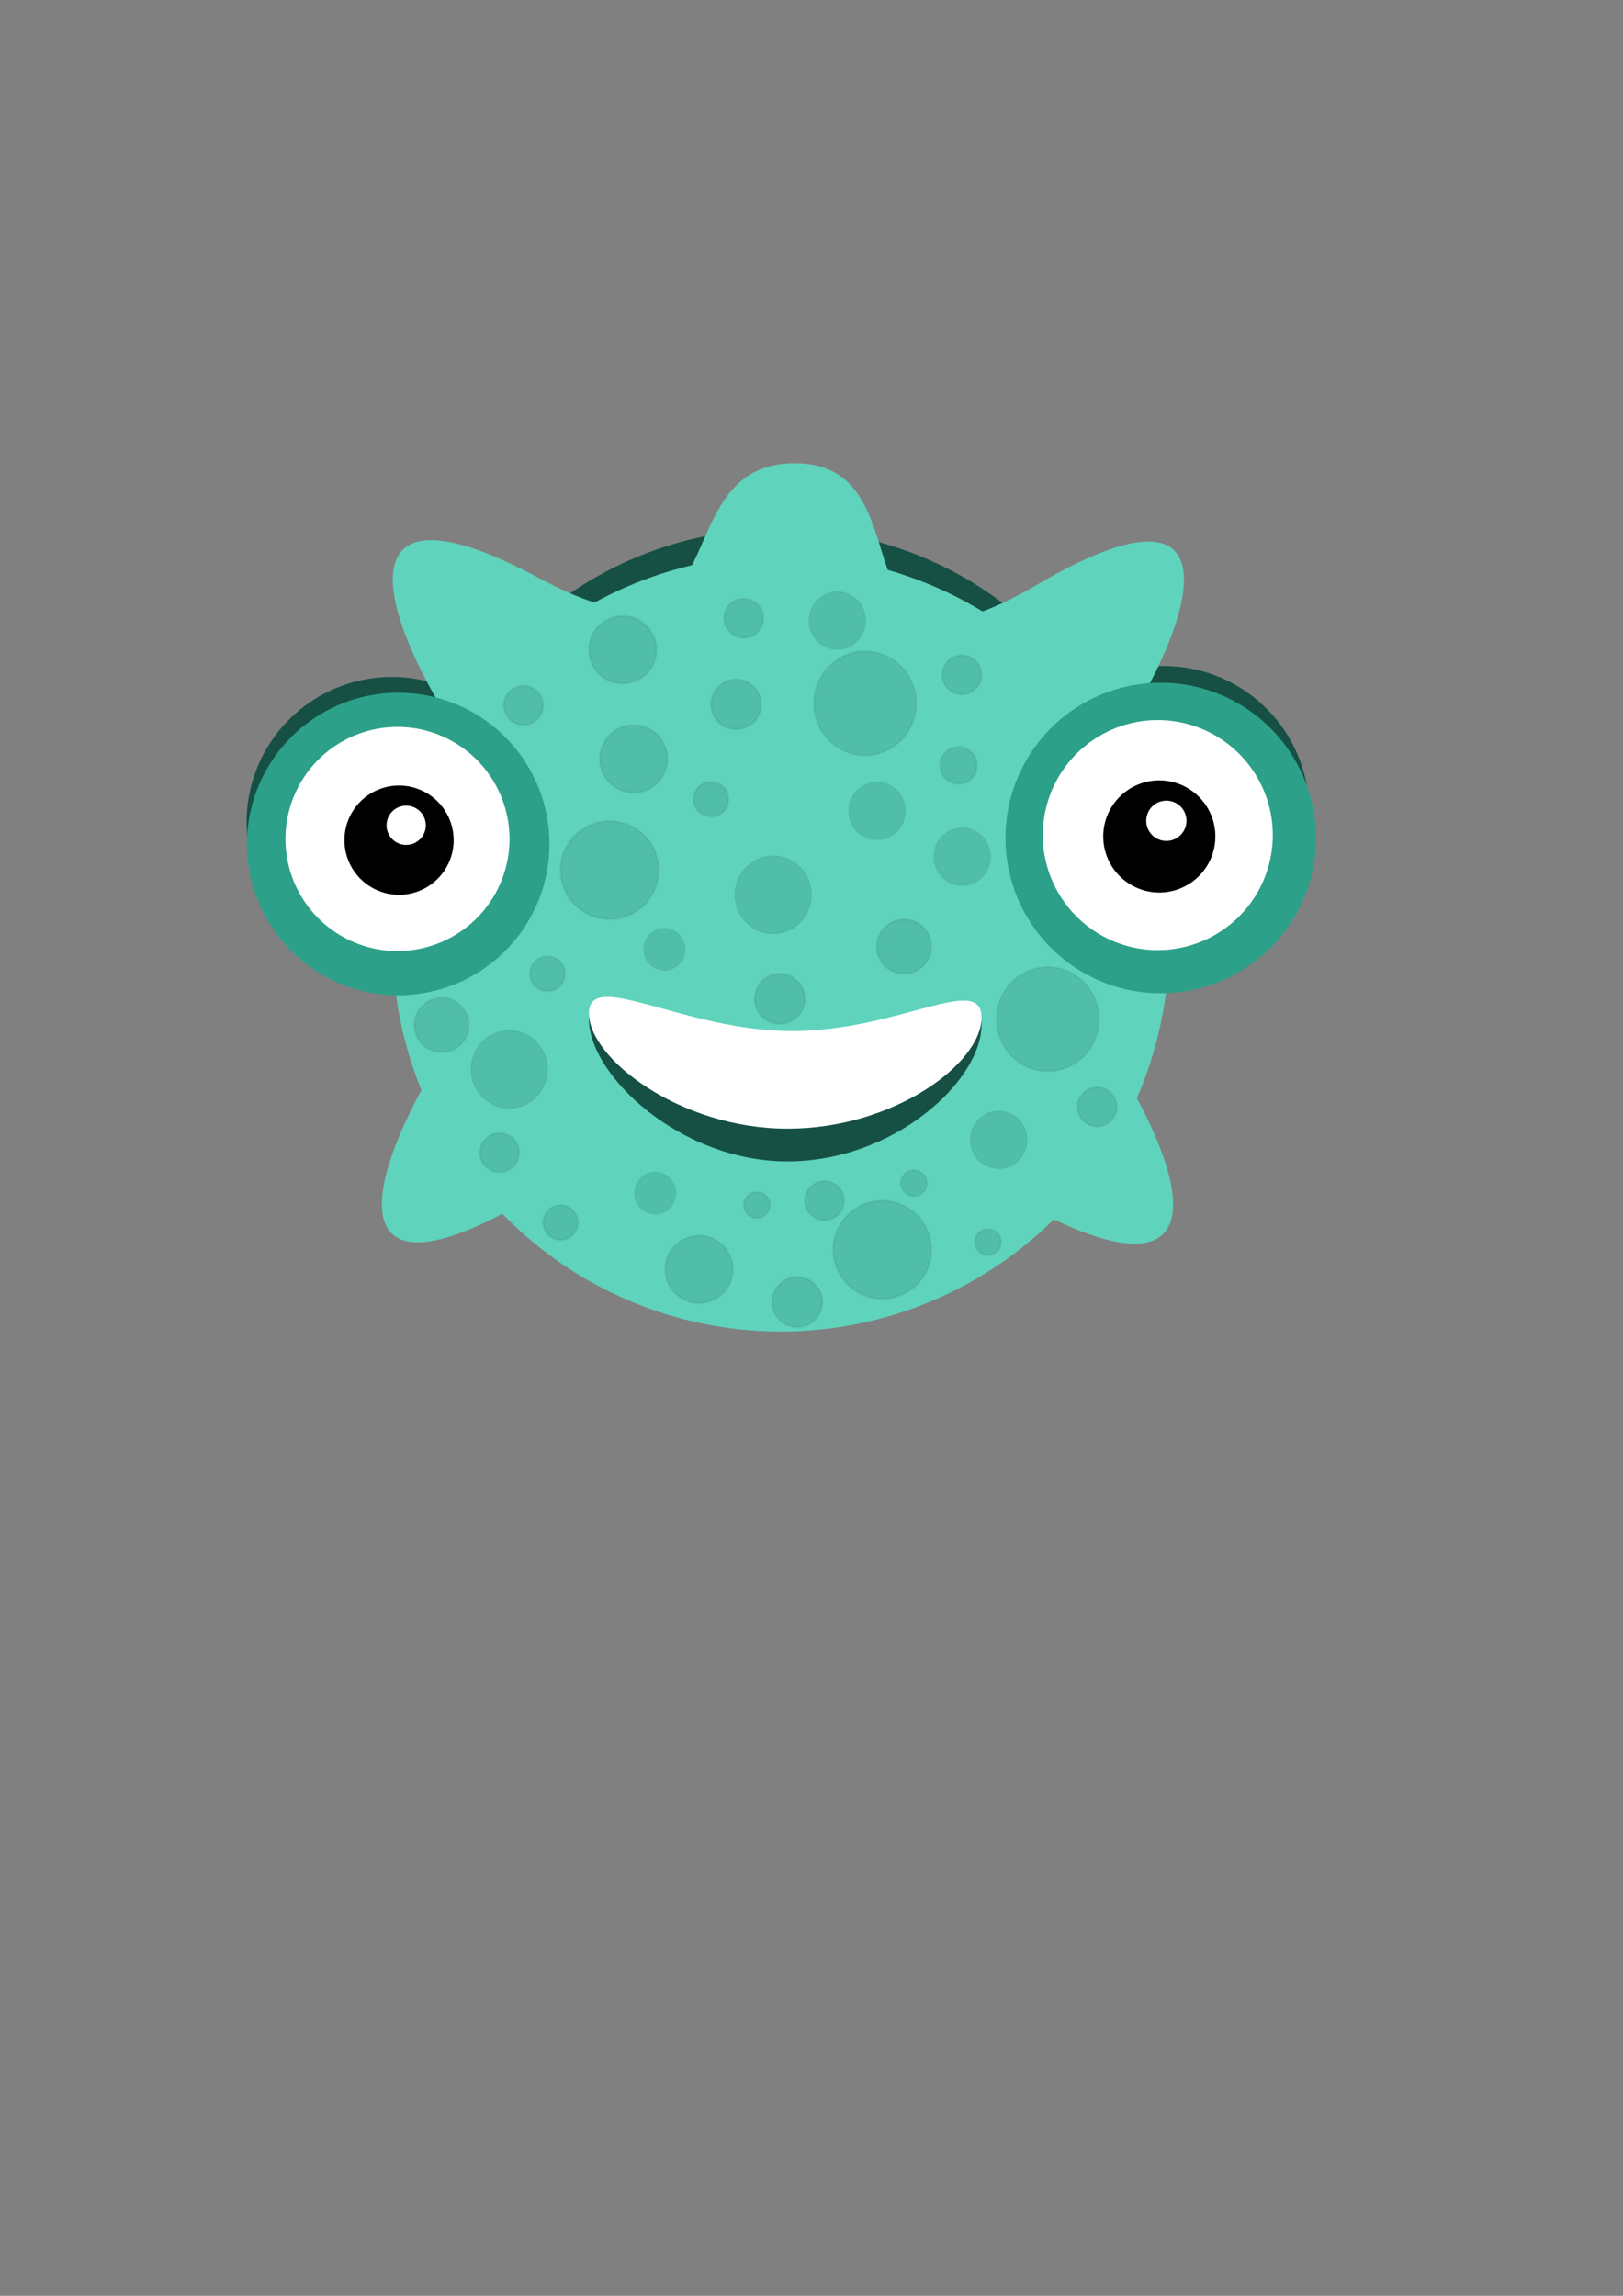 <?xml version="1.0" encoding="UTF-8" standalone="no"?>
<!-- Created with Inkscape (http://www.inkscape.org/) -->

<svg
   xmlns:dc="http://purl.org/dc/elements/1.1/"
   xmlns:cc="http://creativecommons.org/ns#"
   xmlns:rdf="http://www.w3.org/1999/02/22-rdf-syntax-ns#"
   xmlns:svg="http://www.w3.org/2000/svg"
   xmlns="http://www.w3.org/2000/svg"
   xmlns:sodipodi="http://sodipodi.sourceforge.net/DTD/sodipodi-0.dtd"
   xmlns:inkscape="http://www.inkscape.org/namespaces/inkscape"
   width="744.094"
   height="1052.362"
   id="svg2"
   version="1.1"
   inkscape:version="0.48.4 r9939"
   sodipodi:docname="Mons 7.svg">
  <rect width="100%" height="100%" fill="#808080" stroke="none"/>
  <defs
     id="defs4" />
  <sodipodi:namedview
     id="base"
     pagecolor="#ffffff"
     bordercolor="#666666"
     borderopacity="1.0"
     inkscape:pageopacity="0.0"
     inkscape:pageshadow="2"
     inkscape:zoom="1"
     inkscape:cx="616.12805"
     inkscape:cy="614.0454"
     inkscape:document-units="px"
     inkscape:current-layer="layer5"
     showgrid="false"
     inkscape:window-width="1280"
     inkscape:window-height="898"
     inkscape:window-x="-8"
     inkscape:window-y="-8"
     inkscape:window-maximized="1" />
  <g
     inkscape:groupmode="layer"
     id="layer8"
     inkscape:label="Layer#6" />
  <g
     inkscape:groupmode="layer"
     id="layer7"
     inkscape:label="Layer#5" />
  <g
     inkscape:groupmode="layer"
     id="layer5"
     inkscape:label="Layer#3">
    <path
       sodipodi:type="arc"
       style="fill:#165044;fill-opacity:1;fill-rule:nonzero;stroke:none"
       id="path3845"
       sodipodi:cx="291.5"
       sodipodi:cy="401.86218"
       sodipodi:rx="153.5"
       sodipodi:ry="153.5"
       d="m 445,401.862 a 153.5,153.5 0 1 1 -307,0 153.5,153.5 0 1 1 307,0 z"
       transform="matrix(1.078,0,0,1.039,43.212,-15.708)" />
  </g>
  <g
     inkscape:groupmode="layer"
     id="layer4"
     inkscape:label="Layer#2">
    <path
       sodipodi:type="arc"
       style="fill:#552200;fill-opacity:1;fill-rule:nonzero;stroke:none"
       id="path3840"
       sodipodi:cx="234.5"
       sodipodi:cy="301.86218"
       sodipodi:rx="50.5"
       sodipodi:ry="50.5"
       d="m 285,301.862 a 50.5,50.5 0 1 1 -101,0 50.5,50.5 0 1 1 101,0 z"
       transform="matrix(1.284,0,0,1.284,215.394,-7.488)" />
    <path
       transform="matrix(1.318,0,0,1.318,224.545,-25.979)"
       d="m 285,301.862 a 50.5,50.5 0 1 1 -101,0 50.5,50.5 0 1 1 101,0 z"
       sodipodi:ry="50.5"
       sodipodi:rx="50.5"
       sodipodi:cy="301.86218"
       sodipodi:cx="234.5"
       id="path3842"
       style="fill:#165044;fill-opacity:1;fill-rule:nonzero;stroke:none"
       sodipodi:type="arc" />
    <path
       sodipodi:type="arc"
       style="fill:#165044;fill-opacity:1;fill-rule:nonzero;stroke:none"
       id="path4159"
       sodipodi:cx="234.5"
       sodipodi:cy="301.86218"
       sodipodi:rx="50.5"
       sodipodi:ry="50.5"
       d="m 285,301.862 a 50.5,50.5 0 1 1 -101,0 50.5,50.5 0 1 1 101,0 z"
       transform="matrix(1.318,0,0,1.318,-129.455,-20.979)" />
  </g>
  <g
     inkscape:label="Layer 1"
     inkscape:groupmode="layer"
     id="layer1">
    <path
       sodipodi:nodetypes="sssss"
       inkscape:connector-curvature="0"
       id="path5514"
       d="m 476.037,267.703 c 165.173,-96.701 -15.983,198.287 -114.857,195.635 -96.72,-2.594 -280.297,-287.813 -114.127,-198.384 95.178,51.223 54.744,-53.37 117.976,-52.611 63.232,0.759 12.349,113.12 111.007,55.359 z"
       style="fill:#5fd3bc;fill-opacity:1;fill-rule:nonzero;stroke:none" />
    <path
       style="fill:#5fd3bc;fill-opacity:1;fill-rule:nonzero;stroke:none"
       d="m 241.854,549.992 c -165.173,96.701 15.983,-198.287 114.857,-195.635 96.72,2.594 280.297,287.813 114.127,198.384 C 375.659,501.518 416.093,606.111 352.861,605.352 289.629,604.593 340.512,492.232 241.854,549.992 z"
       id="path4235"
       inkscape:connector-curvature="0"
       sodipodi:nodetypes="sssss" />
    <path
       sodipodi:type="arc"
       style="fill:#00a693;fill-opacity:0;fill-rule:nonzero;stroke:none"
       id="path3007"
       sodipodi:cx="355"
       sodipodi:cy="504.36218"
       sodipodi:rx="153"
       sodipodi:ry="153"
       d="m 508,504.362 a 153,153 0 1 1 -306,0 153,153 0 1 1 306,0 z" />
    <path
       sodipodi:type="arc"
       style="fill:#5fd3bc;fill-opacity:1;fill-rule:nonzero;stroke:none"
       id="path3779"
       sodipodi:cx="304"
       sodipodi:cy="567.36218"
       sodipodi:rx="178"
       sodipodi:ry="178"
       d="m 482,567.362 a 178,178 0 1 1 -356,0 178,178 0 1 1 356,0 z"
       transform="translate(54,-135)" />
    <path
       transform="matrix(1.318,0,0,1.318,277.773,-51.297)"
       d="m 247,330.362 a 54,54 0 1 1 -108,0 54,54 0 1 1 108,0 z"
       sodipodi:ry="54"
       sodipodi:rx="54"
       sodipodi:cy="330.36218"
       sodipodi:cx="193"
       id="path3817"
       style="fill:#2ca089;fill-opacity:1;fill-rule:nonzero;stroke:none"
       sodipodi:type="arc" />
    <path
       transform="matrix(1.318,0,0,1.318,131.455,-92.161)"
       d="m 343,360.362 a 40,40 0 1 1 -80,0 40,40 0 1 1 80,0 z"
       sodipodi:ry="40"
       sodipodi:rx="40"
       sodipodi:cy="360.36218"
       sodipodi:cx="303"
       id="path3819"
       style="fill:#ffffff;fill-opacity:1;fill-rule:nonzero;stroke:none"
       sodipodi:type="arc" />
    <path
       transform="matrix(1.318,0,0,1.318,356.864,-416.433)"
       d="m 152,606.862 a 19.5,19.5 0 1 1 -39,0 19.5,19.5 0 1 1 39,0 z"
       sodipodi:ry="19.5"
       sodipodi:rx="19.5"
       sodipodi:cy="606.86218"
       sodipodi:cx="132.5"
       id="path3821"
       style="fill:#000000;fill-opacity:1;fill-rule:nonzero;stroke:none"
       sodipodi:type="arc" />
    <path
       transform="matrix(1.025,0,0,1.025,212.889,233.39)"
       d="m 323,139.362 a 9,9 0 1 1 -18,0 9,9 0 1 1 18,0 z"
       sodipodi:ry="9"
       sodipodi:rx="9"
       sodipodi:cy="139.36218"
       sodipodi:cx="314"
       id="path3823"
       style="fill:#ffffff;fill-opacity:1;fill-rule:nonzero;stroke:none"
       sodipodi:type="arc" />
    <path
       style="fill:#00a627;fill-opacity:0;fill-rule:nonzero;stroke:none"
       d="m 472,459.539 c 0,36.054 -46.709,88.218 -104.328,88.218 C 310.054,547.757 261,492.064 261,456.01 c 0,-36.054 51.398,14.115 109.017,14.115 C 427.635,470.125 472,423.484 472,459.539 z"
       id="path3852"
       inkscape:connector-curvature="0"
       sodipodi:nodetypes="sssss" />
    <path
       sodipodi:nodetypes="sssss"
       inkscape:connector-curvature="0"
       id="path3855"
       d="m 450,469.733 c 0,25.596 -39.847,62.629 -89,62.629 -49.153,0 -91,-39.538 -91,-65.134 0,-25.596 43.847,10.021 93,10.021 49.153,0 87,-33.111 87,-7.515 z"
       style="fill:#165044;fill-opacity:1;fill-rule:nonzero;stroke:none" />
    <path
       style="fill:#ffffff;fill-opacity:1;fill-rule:nonzero;stroke:none"
       d="m 450,466.52 c 0,20.779 -39.847,50.842 -89,50.842 -49.153,0 -91,-32.097 -91,-52.876 0,-20.779 43.847,8.135 93,8.135 49.153,0 87,-26.88 87,-6.101 z"
       id="path3857"
       inkscape:connector-curvature="0"
       sodipodi:nodetypes="sssss" />
    <path
       transform="matrix(1.284,0,0,1.284,-65.248,-37.314)"
       d="m 247,330.362 a 54,54 0 1 1 -108,0 54,54 0 1 1 108,0 z"
       sodipodi:ry="54"
       sodipodi:rx="54"
       sodipodi:cy="330.36218"
       sodipodi:cx="193"
       id="path3861"
       style="fill:#2ca089;fill-opacity:1;fill-rule:nonzero;stroke:none"
       sodipodi:type="arc" />
    <path
       transform="matrix(1.284,0,0,1.284,-206.817,-78.131)"
       d="m 343,360.362 a 40,40 0 1 1 -80,0 40,40 0 1 1 80,0 z"
       sodipodi:ry="40"
       sodipodi:rx="40"
       sodipodi:cy="360.36218"
       sodipodi:cx="303"
       id="path3863"
       style="fill:#ffffff;fill-opacity:1;fill-rule:nonzero;stroke:none"
       sodipodi:type="arc" />
    <path
       transform="matrix(1.284,0,0,1.284,12.817,-394.094)"
       d="m 152,606.862 a 19.5,19.5 0 1 1 -39,0 19.5,19.5 0 1 1 39,0 z"
       sodipodi:ry="19.5"
       sodipodi:rx="19.5"
       sodipodi:cy="606.86218"
       sodipodi:cx="132.5"
       id="path3865"
       style="fill:#000000;fill-opacity:1;fill-rule:nonzero;stroke:none"
       sodipodi:type="arc" />
    <path
       transform="matrix(0.999,0,0,0.999,-127.469,239.078)"
       d="m 323,139.362 a 9,9 0 1 1 -18,0 9,9 0 1 1 18,0 z"
       sodipodi:ry="9"
       sodipodi:rx="9"
       sodipodi:cy="139.36218"
       sodipodi:cx="314"
       id="path3867"
       style="fill:#ffffff;fill-opacity:1;fill-rule:nonzero;stroke:none"
       sodipodi:type="arc" />
  </g>
  <g
     inkscape:groupmode="layer"
     id="layer3"
     inkscape:label="Layer#1" />
  <g
     inkscape:groupmode="layer"
     id="layer2"
     inkscape:label="Layer" />
  <g
     inkscape:groupmode="layer"
     id="layer6"
     inkscape:label="Skin">
    <g
       id="g4083"
       style="fill:#217867;fill-opacity:1;opacity:0.6"
       transform="translate(0,2)">
      <path
         d="m 321,559.862 a 15.5,15.5 0 1 1 -31,0 15.5,15.5 0 1 1 31,0 z"
         sodipodi:ry="15.5"
         sodipodi:rx="15.5"
         sodipodi:cy="559.86218"
         sodipodi:cx="305.5"
         id="path3928"
         style="opacity:0.4;fill:#217867;fill-opacity:1;fill-rule:nonzero;stroke:#000000;stroke-opacity:0.213"
         sodipodi:type="arc"
         transform="translate(15,20)" />
      <path
         d="m 369,591.862 a 11.5,11.5 0 1 1 -23,0 11.5,11.5 0 1 1 23,0 z"
         sodipodi:ry="11.5"
         sodipodi:rx="11.5"
         sodipodi:cy="591.86218"
         sodipodi:cx="357.5"
         id="path3930"
         style="opacity:0.4;fill:#217867;fill-opacity:1;fill-rule:nonzero;stroke:#000000;stroke-opacity:0.213"
         sodipodi:type="arc"
         transform="translate(8,3)" />
      <path
         d="m 425,555.862 a 22.5,22.5 0 1 1 -45,0 22.5,22.5 0 1 1 45,0 z"
         sodipodi:ry="22.5"
         sodipodi:rx="22.5"
         sodipodi:cy="555.86218"
         sodipodi:cx="402.5"
         id="path3932"
         style="opacity:0.4;fill:#217867;fill-opacity:1;fill-rule:nonzero;stroke:#000000;stroke-opacity:0.213"
         sodipodi:type="arc"
         transform="translate(2,15)" />
      <path
         d="m 350,551.362 a 6,6 0 1 1 -12,0 6,6 0 1 1 12,0 z"
         sodipodi:ry="6"
         sodipodi:rx="6"
         sodipodi:cy="551.36218"
         sodipodi:cx="344"
         id="path3934"
         style="opacity:0.4;fill:#217867;fill-opacity:1;fill-rule:nonzero;stroke:#000000;stroke-opacity:0.213"
         sodipodi:type="arc"
         transform="translate(3,-1)" />
      <path
         transform="translate(-78,-12)"
         d="m 465,560.362 a 9,9 0 1 1 -18,0 9,9 0 1 1 18,0 z"
         sodipodi:ry="9"
         sodipodi:rx="9"
         sodipodi:cy="560.36218"
         sodipodi:cx="456"
         id="path3936"
         style="opacity:0.4;fill:#217867;fill-opacity:1;fill-rule:nonzero;stroke:#000000;stroke-opacity:0.213"
         sodipodi:type="arc" />
      <path
         d="m 265,558.362 a 8,8 0 1 1 -16,0 8,8 0 1 1 16,0 z"
         sodipodi:ry="8"
         sodipodi:rx="8"
         sodipodi:cy="558.36218"
         sodipodi:cx="257"
         id="path3938"
         style="opacity:0.4;fill:#217867;fill-opacity:1;fill-rule:nonzero;stroke:#000000;stroke-opacity:0.213"
         sodipodi:type="arc" />
      <path
         transform="translate(-9,-3)"
         d="m 521,508.362 a 9,9 0 1 1 -18,0 9,9 0 1 1 18,0 z"
         sodipodi:ry="9"
         sodipodi:rx="9"
         sodipodi:cy="508.36218"
         sodipodi:cx="512"
         id="path3940"
         style="opacity:0.4;fill:#217867;fill-opacity:1;fill-rule:nonzero;stroke:#000000;stroke-opacity:0.213"
         sodipodi:type="arc" />
      <path
         d="m 238,526.362 a 9,9 0 1 1 -18,0 9,9 0 1 1 18,0 z"
         sodipodi:ry="9"
         sodipodi:rx="9"
         sodipodi:cy="526.36218"
         sodipodi:cx="229"
         id="path3942"
         style="opacity:0.4;fill:#217867;fill-opacity:1;fill-rule:nonzero;stroke:#000000;stroke-opacity:0.213"
         sodipodi:type="arc" />
      <path
         d="m 530,442.862 a 8.5,8.5 0 1 1 -17,0 8.5,8.5 0 1 1 17,0 z"
         sodipodi:ry="8.5"
         sodipodi:rx="8.5"
         sodipodi:cy="442.86218"
         sodipodi:cx="521.5"
         id="path3944"
         style="opacity:0.4;fill:#217867;fill-opacity:1;fill-rule:nonzero;stroke:#000000;stroke-opacity:0.213"
         sodipodi:type="arc"
         transform="translate(-82,-94)" />
      <path
         d="m 215,459.862 a 12.5,12.5 0 1 1 -25,0 12.5,12.5 0 1 1 25,0 z"
         sodipodi:ry="12.5"
         sodipodi:rx="12.5"
         sodipodi:cy="459.86218"
         sodipodi:cx="202.5"
         id="path3946"
         style="opacity:0.4;fill:#217867;fill-opacity:1;fill-rule:nonzero;stroke:#000000;stroke-opacity:0.213"
         sodipodi:type="arc"
         transform="translate(0,8)" />
      <path
         transform="matrix(-1,0,0,-1,596,905.724)"
         sodipodi:type="arc"
         style="opacity:0.4;fill:#217867;fill-opacity:1;fill-rule:nonzero;stroke:#000000;stroke-opacity:0.213"
         id="path3948"
         sodipodi:cx="305.5"
         sodipodi:cy="559.86218"
         sodipodi:rx="15.5"
         sodipodi:ry="15.5"
         d="m 321,559.862 a 15.5,15.5 0 1 1 -31,0 15.5,15.5 0 1 1 31,0 z" />
      <path
         transform="matrix(-1,0,0,-1,715,1047.724)"
         sodipodi:type="arc"
         style="opacity:0.4;fill:#217867;fill-opacity:1;fill-rule:nonzero;stroke:#000000;stroke-opacity:0.213"
         id="path3950"
         sodipodi:cx="357.5"
         sodipodi:cy="591.86218"
         sodipodi:rx="11.5"
         sodipodi:ry="11.5"
         d="m 369,591.862 a 11.5,11.5 0 1 1 -23,0 11.5,11.5 0 1 1 23,0 z" />
      <path
         transform="matrix(-1,0,0,-1,682,952.724)"
         sodipodi:type="arc"
         style="opacity:0.4;fill:#217867;fill-opacity:1;fill-rule:nonzero;stroke:#000000;stroke-opacity:0.213"
         id="path3952"
         sodipodi:cx="402.5"
         sodipodi:cy="555.86218"
         sodipodi:rx="22.5"
         sodipodi:ry="22.5"
         d="m 425,555.862 a 22.5,22.5 0 1 1 -45,0 22.5,22.5 0 1 1 45,0 z" />
      <path
         transform="matrix(-1,0,0,-1,797,1118.724)"
         sodipodi:type="arc"
         style="opacity:0.4;fill:#217867;fill-opacity:1;fill-rule:nonzero;stroke:#000000;stroke-opacity:0.213"
         id="path3954"
         sodipodi:cx="344"
         sodipodi:cy="551.36218"
         sodipodi:rx="6"
         sodipodi:ry="6"
         d="m 350,551.362 a 6,6 0 1 1 -12,0 6,6 0 1 1 12,0 z" />
      <path
         transform="matrix(-1,0,0,-1,897,867.724)"
         sodipodi:type="arc"
         style="opacity:0.4;fill:#217867;fill-opacity:1;fill-rule:nonzero;stroke:#000000;stroke-opacity:0.213"
         id="path3956"
         sodipodi:cx="456"
         sodipodi:cy="560.36218"
         sodipodi:rx="9"
         sodipodi:ry="9"
         d="m 465,560.362 a 9,9 0 1 1 -18,0 9,9 0 1 1 18,0 z" />
      <path
         transform="matrix(-1,0,0,-1,508,1002.724)"
         sodipodi:type="arc"
         style="opacity:0.4;fill:#217867;fill-opacity:1;fill-rule:nonzero;stroke:#000000;stroke-opacity:0.213"
         id="path3958"
         sodipodi:cx="257"
         sodipodi:cy="558.36218"
         sodipodi:rx="8"
         sodipodi:ry="8"
         d="m 265,558.362 a 8,8 0 1 1 -16,0 8,8 0 1 1 16,0 z" />
      <path
         sodipodi:type="arc"
         style="opacity:0.4;fill:#217867;fill-opacity:1;fill-rule:nonzero;stroke:#000000;stroke-opacity:0.213"
         id="path3960"
         sodipodi:cx="512"
         sodipodi:cy="508.36218"
         sodipodi:rx="9"
         sodipodi:ry="9"
         d="m 521,508.362 a 9,9 0 1 1 -18,0 9,9 0 1 1 18,0 z"
         transform="matrix(-1,0,0,-1,853,789.724)" />
      <path
         transform="matrix(-1,0,0,-1,469,847.724)"
         sodipodi:type="arc"
         style="opacity:0.4;fill:#217867;fill-opacity:1;fill-rule:nonzero;stroke:#000000;stroke-opacity:0.213"
         id="path3962"
         sodipodi:cx="229"
         sodipodi:cy="526.36218"
         sodipodi:rx="9"
         sodipodi:ry="9"
         d="m 238,526.362 a 9,9 0 1 1 -18,0 9,9 0 1 1 18,0 z" />
      <path
         transform="matrix(-1,0,0,-1,617,891.724)"
         sodipodi:type="arc"
         style="opacity:0.4;fill:#217867;fill-opacity:1;fill-rule:nonzero;stroke:#000000;stroke-opacity:0.213"
         id="path3966"
         sodipodi:cx="202.5"
         sodipodi:cy="459.86218"
         sodipodi:rx="12.5"
         sodipodi:ry="12.5"
         d="m 215,459.862 a 12.5,12.5 0 1 1 -25,0 12.5,12.5 0 1 1 25,0 z" />
      <path
         d="m 369,591.862 a 11.5,11.5 0 1 1 -23,0 11.5,11.5 0 1 1 23,0 z"
         sodipodi:ry="11.5"
         sodipodi:rx="11.5"
         sodipodi:cy="591.86218"
         sodipodi:cx="357.5"
         id="path3976"
         style="opacity:0.4;fill:#217867;fill-opacity:1;fill-rule:nonzero;stroke:#000000;stroke-opacity:0.213"
         sodipodi:type="arc"
         transform="matrix(-1,0,0,-1,695,912.724)" />
      <path
         d="m 321,559.862 a 15.5,15.5 0 1 1 -31,0 15.5,15.5 0 1 1 31,0 z"
         sodipodi:ry="15.5"
         sodipodi:rx="15.5"
         sodipodi:cy="559.86218"
         sodipodi:cx="305.5"
         id="path3980"
         style="opacity:0.4;fill:#217867;fill-opacity:1;fill-rule:nonzero;stroke:#000000;stroke-opacity:0.213"
         sodipodi:type="arc"
         transform="matrix(-1,0,0,-1,591,855.724)" />
      <path
         d="m 265,558.362 a 8,8 0 1 1 -16,0 8,8 0 1 1 16,0 z"
         sodipodi:ry="8"
         sodipodi:rx="8"
         sodipodi:cy="558.36218"
         sodipodi:cx="257"
         id="path3982"
         style="opacity:0.4;fill:#217867;fill-opacity:1;fill-rule:nonzero;stroke:#000000;stroke-opacity:0.213"
         sodipodi:type="arc"
         transform="matrix(-1,0,0,-1,583,922.724)" />
      <path
         transform="matrix(0.625,0,0,0.625,-14,235.761)"
         d="m 424,403.862 a 28,28.5 0 1 1 -56,0 28,28.5 0 1 1 56,0 z"
         sodipodi:ry="28.5"
         sodipodi:rx="28"
         sodipodi:cy="403.86218"
         sodipodi:cx="396"
         id="path3920"
         style="opacity:0.4;fill:#217867;fill-opacity:1;fill-rule:nonzero;stroke:#000000;stroke-opacity:0.213"
         sodipodi:type="arc" />
      <path
         sodipodi:type="arc"
         style="opacity:0.4;fill:#217867;fill-opacity:1;fill-rule:nonzero;stroke:#000000;stroke-opacity:0.213"
         id="path3922"
         sodipodi:cx="396"
         sodipodi:cy="403.86218"
         sodipodi:rx="28"
         sodipodi:ry="28.5"
         d="m 424,403.862 a 28,28.5 0 1 1 -56,0 28,28.5 0 1 1 56,0 z"
         transform="matrix(0.339,0,0,0.339,166.143,408.007)" />
      <path
         transform="matrix(0.839,0,0,0.839,148.143,126.326)"
         d="m 424,403.862 a 28,28.5 0 1 1 -56,0 28,28.5 0 1 1 56,0 z"
         sodipodi:ry="28.5"
         sodipodi:rx="28"
         sodipodi:cy="403.86218"
         sodipodi:cx="396"
         id="path3924"
         style="opacity:0.4;fill:#217867;fill-opacity:1;fill-rule:nonzero;stroke:#000000;stroke-opacity:0.213"
         sodipodi:type="arc" />
      <path
         sodipodi:type="arc"
         style="opacity:0.4;fill:#217867;fill-opacity:1;fill-rule:nonzero;stroke:#000000;stroke-opacity:0.213"
         id="path3926"
         sodipodi:cx="396"
         sodipodi:cy="403.86218"
         sodipodi:rx="28"
         sodipodi:ry="28.5"
         d="m 424,403.862 a 28,28.5 0 1 1 -56,0 28,28.5 0 1 1 56,0 z"
         transform="matrix(0.464,0,0,0.464,274.143,333.087)" />
      <path
         sodipodi:type="arc"
         style="opacity:0.4;fill:#217867;fill-opacity:1;fill-rule:nonzero;stroke:#000000;stroke-opacity:0.213"
         id="path3968"
         sodipodi:cx="396"
         sodipodi:cy="403.86218"
         sodipodi:rx="28"
         sodipodi:ry="28.5"
         d="m 424,403.862 a 28,28.5 0 1 1 -56,0 28,28.5 0 1 1 56,0 z"
         transform="matrix(-0.625,0,0,-0.625,602,660.589)" />
      <path
         transform="matrix(-0.339,0,0,-0.339,438.857,570.057)"
         d="m 424,403.862 a 28,28.5 0 1 1 -56,0 28,28.5 0 1 1 56,0 z"
         sodipodi:ry="28.5"
         sodipodi:rx="28"
         sodipodi:cy="403.86218"
         sodipodi:cx="396"
         id="path3970"
         style="opacity:0.4;fill:#217867;fill-opacity:1;fill-rule:nonzero;stroke:#000000;stroke-opacity:0.213"
         sodipodi:type="arc" />
      <path
         sodipodi:type="arc"
         style="opacity:0.4;fill:#217867;fill-opacity:1;fill-rule:nonzero;stroke:#000000;stroke-opacity:0.213"
         id="path3972"
         sodipodi:cx="396"
         sodipodi:cy="403.86218"
         sodipodi:rx="28"
         sodipodi:ry="28.5"
         d="m 424,403.862 a 28,28.5 0 1 1 -56,0 28,28.5 0 1 1 56,0 z"
         transform="matrix(-0.839,0,0,-0.839,728.857,659.238)" />
      <path
         transform="matrix(-0.464,0,0,-0.464,624.857,578.102)"
         d="m 424,403.862 a 28,28.5 0 1 1 -56,0 28,28.5 0 1 1 56,0 z"
         sodipodi:ry="28.5"
         sodipodi:rx="28"
         sodipodi:cy="403.86218"
         sodipodi:cx="396"
         id="path3974"
         style="opacity:0.4;fill:#217867;fill-opacity:1;fill-rule:nonzero;stroke:#000000;stroke-opacity:0.213"
         sodipodi:type="arc" />
      <path
         transform="matrix(0.464,0,0,0.464,200.143,95.087)"
         d="m 424,403.862 a 28,28.5 0 1 1 -56,0 28,28.5 0 1 1 56,0 z"
         sodipodi:ry="28.5"
         sodipodi:rx="28"
         sodipodi:cy="403.86218"
         sodipodi:cx="396"
         id="path3978"
         style="opacity:0.4;fill:#217867;fill-opacity:1;fill-rule:nonzero;stroke:#000000;stroke-opacity:0.213"
         sodipodi:type="arc" />
      <path
         sodipodi:type="arc"
         style="opacity:0.4;fill:#217867;fill-opacity:1;fill-rule:nonzero;stroke:#000000;stroke-opacity:0.213"
         id="path4161"
         sodipodi:cx="396"
         sodipodi:cy="403.86218"
         sodipodi:rx="28"
         sodipodi:ry="28.5"
         d="m 424,403.862 a 28,28.5 0 1 1 -56,0 28,28.5 0 1 1 56,0 z"
         transform="matrix(-0.464,0,0,-0.464,585.857,557.102)" />
      <path
         d="m 350,551.362 a 6,6 0 1 1 -12,0 6,6 0 1 1 12,0 z"
         sodipodi:ry="6"
         sodipodi:rx="6"
         sodipodi:cy="551.36218"
         sodipodi:cx="344"
         id="path4165"
         style="opacity:0.4;fill:#217867;fill-opacity:1;fill-rule:nonzero;stroke:#000000;stroke-opacity:0.213"
         sodipodi:type="arc"
         transform="matrix(-1,0,0,-1,763,1091.724)" />
    </g>
  </g>
</svg>

